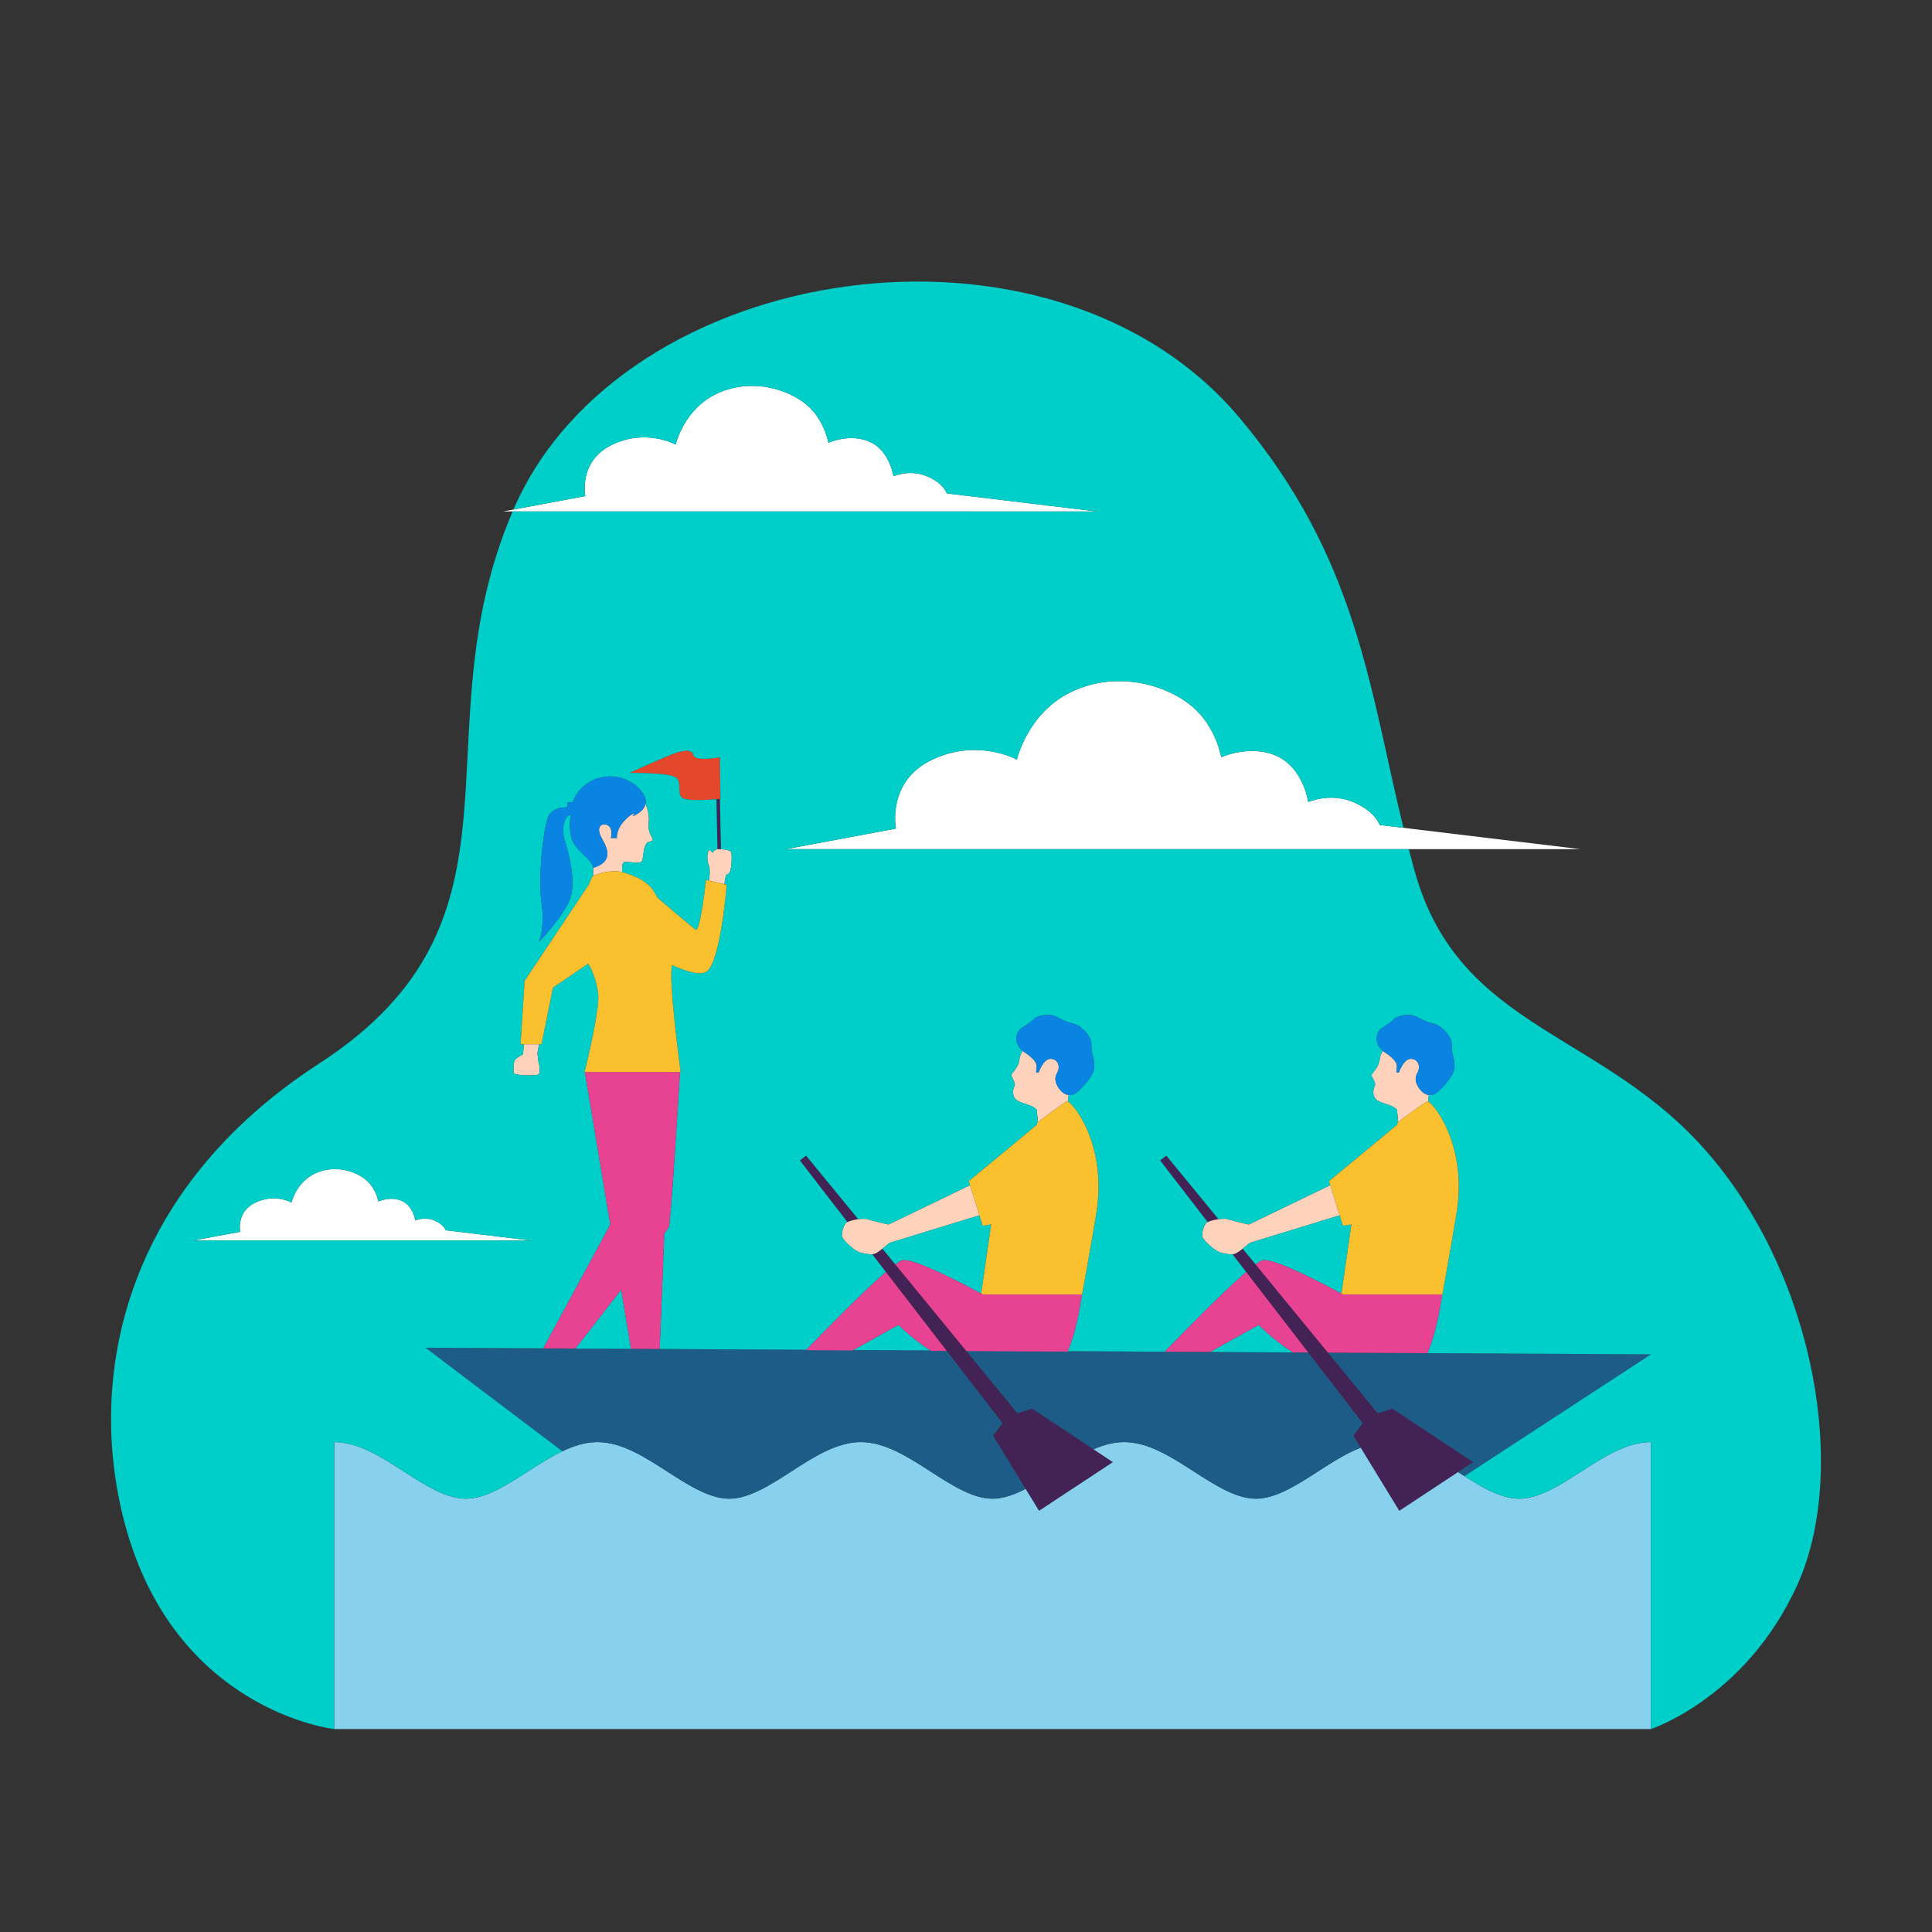 <?xml version="1.0" standalone="no"?>
<svg version="1.1" id="Layer_1" xmlns="http://www.w3.org/2000/svg" xmlns:xlink="http://www.w3.org/1999/xlink" x="0px" y="0px" viewBox="0 0 595.28 595.28" enable-background="new 0 0 595.28 595.28" xml:space="preserve">
<rect x="0" y="0" width="595.28" height="595.28" fill="#333333" stroke="none"/>
<path id="color_x5F_10" fill="#E3482C" d="M221.809,233.32l0.168,12.835c0,0-8.276,0.796-11.061-0.012
	c-2.785-0.808-0.629-4.762-2.515-6.468c-1.887-1.707-14.464-1.527-14.464-1.527s12.757-5.839,15.003-6.378
	c2.246-0.539,4.133-0.988,4.761,0.988C214.33,234.734,221.809,233.32,221.809,233.32z"></path>
<path id="color_x5F_9" fill="#432355" d="M221.812,246.17l0.33,15.478c-0.392-0.014-0.762-0.005-1.078,0.029l-0.328-15.418
	C221.237,246.221,221.613,246.188,221.812,246.17z M246.466,357.56l14.646,18.995c0.758-0.387,2.07-0.72,3.317-0.9l-16.076-19.596
	L246.466,357.56z M429.002,434.004l-4.506,1.465l-41.606-50.718c-0.758,0.587-1.551,1.155-2.09,1.42
	c-0.349,0.172-0.695,0.261-1.045,0.299l40.125,52.042l-2.894,3.844l14.159,23.149L453.9,450.51L429.002,434.004z M313.495,435.469
	l-41.606-50.718c-0.758,0.587-1.551,1.155-2.09,1.42c-0.349,0.172-0.695,0.261-1.045,0.299l40.125,52.042l-2.894,3.844
	l14.159,23.149l22.753-14.995l-24.898-16.506L313.495,435.469z M357.467,357.56l14.646,18.995c0.758-0.387,2.07-0.72,3.317-0.9
	l-16.076-19.596L357.467,357.56z"></path>
<path id="color_x5F_8" fill="#87D1EE" d="M508.67,444.329v4.395v84.029H102.973v-84.029v-4.395c7.409,0,14.56,4.612,21.476,9.072
	c6.381,4.115,12.979,8.37,19.094,8.37c6.115,0,12.713-4.255,19.094-8.37c6.915-4.461,14.067-9.072,21.476-9.072
	s14.56,4.612,21.476,9.072c6.381,4.115,12.979,8.37,19.094,8.37c6.115,0,12.713-4.255,19.094-8.37
	c6.915-4.461,14.067-9.072,21.476-9.072c7.409,0,14.56,4.612,21.476,9.072c6.381,4.115,12.979,8.37,19.094,8.37
	c3.294,0,6.728-1.24,10.193-3.022l4.132,6.755l22.753-14.995l-5.989-3.97c3.114-1.343,6.273-2.21,9.482-2.21
	c7.409,0,14.56,4.612,21.476,9.072c6.381,4.115,12.979,8.37,19.094,8.37s12.713-4.255,19.094-8.37
	c4.304-2.776,8.7-5.61,13.192-7.355l11.901,19.457l18.114-11.938c6.302,4.063,12.805,8.206,18.839,8.206
	c6.115,0,12.713-4.255,19.094-8.37C494.11,448.941,501.261,444.329,508.67,444.329z"></path>
<path id="color_x5F_7" fill="#1D5C87" d="M316.015,458.75c-3.465,1.782-6.899,3.022-10.193,3.022c-6.115,0-12.713-4.255-19.094-8.37
	c-6.915-4.461-14.067-9.072-21.476-9.072c-7.409,0-14.56,4.612-21.476,9.072c-6.381,4.115-12.979,8.37-19.094,8.37
	c-6.115,0-12.713-4.255-19.094-8.37c-6.916-4.461-14.067-9.072-21.476-9.072c-3.676,0-7.288,1.137-10.839,2.825l-42.169-31.904
	l160.514,0.872l17.262,22.389l-2.894,3.844L316.015,458.75z M416.988,442.355l2.894-3.844l-16.795-21.783l-105.435-0.573
	l15.844,19.314l4.506-1.465l18.908,12.535c3.114-1.343,6.273-2.21,9.482-2.21c7.409,0,14.56,4.612,21.476,9.072
	c6.381,4.115,12.979,8.37,19.094,8.37s12.713-4.255,19.094-8.37c4.304-2.776,8.7-5.61,13.192-7.355L416.988,442.355z
	 M409.149,416.761l15.347,18.708l4.506-1.465L453.9,450.51l-4.638,3.056c0.647,0.417,1.296,0.835,1.947,1.249l57.461-37.514
	L409.149,416.761z"></path>
<path id="color_x5F_6" fill="#FFFFFF" d="M242.16,261.633l33.902-6.333c0,0-2.98-14.529,11.176-21.235
	c14.157-6.706,26.078,0,26.078,0s3.353-14.902,17.51-21.235c14.157-6.333,29.059-1.49,36.51,4.843
	c7.451,6.333,8.941,15.647,8.941,15.647s8.941-4.098,17.137-0.372c8.196,3.725,9.686,14.157,9.686,14.157s6.706-2.98,13.784,0
	c7.078,2.98,8.196,7.078,8.196,7.078l61.848,7.451H242.16z M337.93,157.589l-46.222-5.568c0,0-0.835-3.063-6.125-5.29
	c-5.29-2.227-10.302,0-10.302,0s-1.114-7.796-7.239-10.58c-6.125-2.784-12.808,0.278-12.808,0.278s-1.114-6.961-6.682-11.694
	s-16.706-8.353-27.286-3.619c-10.58,4.733-13.086,15.87-13.086,15.87s-8.91-5.012-19.49,0c-10.58,5.012-8.353,15.87-8.353,15.87
	l-25.337,4.733H337.93z M133.821,376.046c-3.007-1.266-5.856,0-5.856,0s-0.633-4.432-4.115-6.014
	c-3.482-1.583-7.281,0.158-7.281,0.158s-0.633-3.957-3.798-6.647s-9.496-4.748-15.511-2.057c-6.014,2.691-7.439,9.021-7.439,9.021
	s-5.065-2.849-11.079,0c-6.014,2.849-4.748,9.021-4.748,9.021l-14.403,2.691h103.986l-26.275-3.165
	C137.303,379.053,136.828,377.312,133.821,376.046z"></path>
<path id="color_x5F_5" fill="#FFD2BB" d="M225.182,262.432c0.549,0.715,0.157,5.523-0.329,6.277
	c-0.486,0.755-0.486,0.612-1.001,0.812c-0.232,0.09-0.464,1.466-0.649,2.948l-4.764-1.139c0.242-1.675,0.388-3.624-0.018-4.639
	c-0.8-2.001-0.4-3.716-0.257-4.231c0.143-0.515,0.486-0.6,0.715-0.429c0.229,0.171,0.743,0.715,0.743,0.715s0.321-0.76,0.815-0.943
	C221.437,261.432,224.633,261.718,225.182,262.432z M165.597,324.439l0.499-2.699h-4.67l-0.292,3.114c0,0-1.921,0.986-2.44,1.661
	c-0.519,0.675-0.519,3.166-0.415,4.049c0.104,0.882,7.111,1.038,7.714,0.415c0.603-0.623,0.124-3.374,0-3.53
	C165.868,327.294,165.597,324.439,165.597,324.439z M199.872,253.231c0.269-1.865-0.346-4.054-0.951-5.642
	c-0.543,2.694-4.062,3.935-4.062,3.935l0.813-0.976c0,0-1.301,0-3.631,2.71c-2.331,2.71-1.951,4.932-1.951,4.932h-1.87
	c0,0,0.406-1.464,0-2.764c-0.406-1.301-2.114-1.788-3.008-1.138c-0.894,0.651-0.894,2.032,0.163,3.902
	c1.057,1.87,2.439,4.471,1.382,6.504c-1.057,2.032-3.984,2.683-3.984,2.683c-0.002-0.02-0.007-0.039-0.01-0.059
	c0.031,1.068,0.019,1.976,0.003,2.561c0.018-0.011,0.035-0.022,0.052-0.03c1.154-0.499,5.105-1.981,8.886-1.142
	c-0.103-1.363-0.05-2.959,0.731-3.109c1.385-0.267,4.576,0.813,5.283-0.189c0.707-1.002,0.287-5.132,2.073-5.986
	c0.407-0.195,1.013-0.06,1.278-0.635C201.335,258.213,199.386,256.606,199.872,253.231z M273.755,377.292
	c0,0-5.28-1.225-6.552-1.662c-1.272-0.437-5.944,0.396-6.647,1.327c-0.703,0.93-1.387,2.943-1.046,4.158
	c0.341,1.216,4.195,4.692,5.923,4.94c1.728,0.248,3.019,0.78,4.368,0.116c1.349-0.664,4.293-3.227,4.293-3.227l27.687-8.487
	l-2.899-9.29L273.755,377.292z M329.327,339.603c0.001,0.001,0.002,0.002,0.003,0.002l0-0.002L329.327,339.603z M329.33,337.416
	c-0.66-0.065-1.282-0.355-1.845-0.794c-1.174-0.915-3.179-3.527-1.852-5.838c1.327-2.311,0.234-4.536-1.962-4.547
	c-2.196-0.011-3.669,4.209-3.669,4.209s-0.306,0.164-0.561,0c-0.255-0.164-0.229-0.267-0.06-1.401
	c0.168-1.133-0.143-2.455-3.733-4.845c-0.189-0.126-0.363-0.258-0.526-0.392c-1.82,2.544,0.048,3.065-3.317,6.988
	c-0.768,0.895,1.419,2.558,0.753,3.873c-0.665,1.315-0.727,3.558,1.055,4.524c1.782,0.966,4.044,1.28,5.076,2.104
	c0.274,0.219,0.49,0.409,0.665,0.573c0.024-0.049,0.045-0.089,0.057-0.109l0.395,4.006c1.462-1.238,7.986-5.961,8.927-6.41
	c0.079-0.038,0.223,0.01,0.409,0.122c-0.014-0.684-0.017-1.305,0.008-1.587C329.161,337.765,329.227,337.603,329.33,337.416z
	 M440.331,339.603l-0.003-0.001c0.001,0.001,0.002,0.002,0.003,0.002L440.331,339.603z M440.331,337.416
	c-0.66-0.065-1.282-0.355-1.845-0.794c-1.174-0.915-3.179-3.527-1.852-5.838c1.327-2.311,0.234-4.536-1.962-4.547
	c-2.196-0.011-3.669,4.209-3.669,4.209s-0.306,0.164-0.561,0c-0.255-0.164-0.229-0.267-0.06-1.401
	c0.168-1.133-0.143-2.455-3.733-4.845c-0.189-0.126-0.363-0.258-0.526-0.392c-1.82,2.544,0.048,3.065-3.317,6.988
	c-0.768,0.895,1.419,2.558,0.753,3.873c-0.665,1.315-0.727,3.558,1.055,4.524c1.782,0.966,4.044,1.28,5.076,2.104
	c0.274,0.219,0.49,0.409,0.665,0.573c0.024-0.049,0.045-0.089,0.057-0.109l0.395,4.006c1.462-1.238,7.986-5.961,8.927-6.41
	c0.079-0.038,0.223,0.01,0.409,0.122c-0.014-0.684-0.017-1.305,0.008-1.587C440.163,337.765,440.229,337.603,440.331,337.416z
	 M384.756,377.292c0,0-5.28-1.225-6.552-1.662c-1.272-0.437-5.944,0.396-6.647,1.327c-0.703,0.93-1.387,2.943-1.046,4.158
	c0.341,1.216,4.195,4.692,5.923,4.94c1.728,0.248,3.019,0.78,4.368,0.116c1.349-0.664,4.293-3.227,4.293-3.227l27.687-8.487
	l-2.899-9.29L384.756,377.292z"></path>
<path id="color_x5F_4" fill="#00CEC9" d="M389.153,388.296c-0.474,0.082-1.268,0.549-2.29,1.297l2.299,2.802l-6.272-7.645
	c-0.015,0.012-0.03,0.023-0.045,0.034c1.157-0.892,2.249-1.841,2.249-1.841l27.687-8.487l-0.874-2.802l1.876,6.014l2.616-0.41
	c-0.775,5.471-2.296,15.95-3.08,21.337C410.341,396.968,393.033,387.627,389.153,388.296z M553.693,488.542
	c-15.823,34.668-45.024,44.212-45.024,44.212v-84.029v-4.395c-7.409,0-14.56,4.612-21.476,9.072
	c-6.381,4.115-12.979,8.37-19.094,8.37c-5.414,0-11.206-3.336-16.891-6.957l57.461-37.514l-99.52-0.541l30.671,0.167
	c2.681-6.383,3.864-14.005,3.864-14.005s3.652-20.148,5.12-29.241c3.166-19.607-5.888-32.169-8.476-34.079
	c0.001,0.001,0.002,0.001,0.003,0.002l0-0.002l-0.003-0.001c-0.067-0.05-0.127-0.088-0.185-0.123
	c-0.014-0.684-0.017-1.305,0.008-1.587c0.012-0.127,0.078-0.29,0.18-0.477c-0.05-0.005-0.097-0.02-0.147-0.027
	c0.757,0.114,1.564-0.056,2.396-0.657c1.496-1.08,5.548-5.323,5.587-8.062c0.039-2.739-1.079-4.299-0.896-6.825
	c0.183-2.526-3.303-6.011-5.75-6.503c-2.447-0.493-3.942-1.655-5.776-2.354c-1.834-0.699-5.038-0.077-6.152,0.969
	c-1.114,1.046-1.738,1.519-3.729,2.745c-1.984,1.222-2.798,5.084,0.755,7.475c-0.177-0.12-0.343-0.243-0.497-0.37
	c-1.82,2.544,0.048,3.065-3.317,6.988c-0.768,0.895,1.419,2.559,0.753,3.873c-0.665,1.315-0.727,3.558,1.055,4.524
	c1.782,0.966,4.044,1.28,5.076,2.104c0.274,0.219,0.49,0.409,0.665,0.573c0.024-0.049,0.045-0.089,0.057-0.109l0.395,4.006
	c0.008-0.006,0.019-0.016,0.027-0.022c-0.201,0.169-0.322,0.283-0.322,0.313c0,0.058,0.023,0.223,0.042,0.452l-21.056,17.424
	l0.385,1.233l-25.126,12.126c0,0-5.28-1.225-6.552-1.662c-0.522-0.18-1.619-0.143-2.777,0.025c0.001,0,0.002,0,0.003,0
	l-16.076-19.597l-1.887,1.502l14.646,18.995c-0.254,0.13-0.452,0.264-0.556,0.402c-0.703,0.93-1.387,2.943-1.046,4.158
	c0.341,1.216,4.195,4.692,5.923,4.94c1.281,0.184,2.321,0.521,3.323,0.414l14.145,18.346l-9.937-12.888
	c-6.993,6-19.131,18.382-25.089,24.56l14.013,0.053l14.943-8.323c0,0,4.122,4.336,10.522,8.484l-69.353-0.377
	c2.64-6.349,3.681-13.403,3.681-13.403s3.652-20.148,5.12-29.241c3.166-19.606-5.887-32.167-8.476-34.078
	c0.001,0.001,0.002,0.001,0.002,0.002l0-0.002l-0.003-0.001c-0.067-0.05-0.127-0.088-0.185-0.123
	c-0.014-0.684-0.017-1.305,0.008-1.587c0.012-0.127,0.078-0.29,0.18-0.477c-0.05-0.005-0.098-0.02-0.147-0.027
	c0.757,0.115,1.565-0.056,2.397-0.657c1.496-1.08,5.548-5.323,5.587-8.062c0.039-2.739-1.079-4.299-0.896-6.825
	c0.183-2.526-3.303-6.011-5.75-6.503c-2.447-0.493-3.942-1.655-5.776-2.354c-1.834-0.699-5.038-0.077-6.152,0.969
	c-1.114,1.046-1.738,1.519-3.729,2.745c-1.99,1.226-2.806,5.108,0.784,7.498c-0.19-0.126-0.363-0.258-0.526-0.392
	c-1.82,2.544,0.048,3.065-3.317,6.988c-0.768,0.895,1.419,2.559,0.753,3.873c-0.665,1.315-0.727,3.558,1.055,4.524
	c1.782,0.966,4.044,1.28,5.076,2.104c0.274,0.219,0.49,0.409,0.665,0.573c0.024-0.049,0.045-0.089,0.057-0.109l0.395,4.006
	c0.008-0.007,0.02-0.017,0.029-0.023c-0.202,0.17-0.323,0.284-0.323,0.314c0,0.058,0.023,0.223,0.042,0.452l-21.056,17.424
	l0.385,1.233l-25.126,12.126c0,0-5.28-1.225-6.552-1.662c-0.522-0.18-1.619-0.143-2.777,0.025c0.001,0,0.002,0,0.003,0
	l-16.076-19.597l-1.887,1.502l14.646,18.995c-0.254,0.13-0.452,0.264-0.556,0.402c-0.703,0.93-1.387,2.943-1.046,4.158
	c0.341,1.216,4.195,4.692,5.923,4.94c1.281,0.184,2.321,0.521,3.323,0.414l22.695,29.436l-18.487-23.977
	c-6.946,5.96-18.49,17.748-24.484,23.96l-45.212-0.246l1.413-35.557c0.819-1.108,1.318-1.818,1.395-1.999
	c0.589-1.382,2.826-37.669,3.441-47.792h0.199c0,0-3.922-28.866-2.623-32.92c4.465,1.989,8.89,3.322,10.715,1.905
	c4.266-3.312,6.085-26.645,6.085-26.645l-0.689-0.165c0.185-1.483,0.417-2.858,0.649-2.948c0.514-0.2,0.514-0.057,1-0.812
	c0.486-0.755,0.877-5.562,0.329-6.277c-0.356-0.464-1.824-0.743-3.086-0.783c0.017,0.001,0.03-0.002,0.047-0.001l-0.33-15.478
	c0.097-0.009,0.165-0.015,0.165-0.015l-0.168-12.835c0,0-7.479,1.415-8.108-0.561c-0.629-1.976-2.515-1.527-4.761-0.988
	c-2.246,0.539-15.003,6.378-15.003,6.378s12.577-0.18,14.464,1.527c1.887,1.706-0.269,5.66,2.515,6.468
	c2.134,0.619,7.479,0.297,9.868,0.112c-0.018,0.001-0.029,0.002-0.048,0.004l0.328,15.418c0.025-0.003,0.059,0,0.084-0.002
	c-0.282,0.026-0.538,0.064-0.712,0.129c-0.494,0.184-0.815,0.944-0.815,0.944s-0.515-0.543-0.743-0.715
	c-0.229-0.172-0.572-0.086-0.715,0.429c-0.143,0.514-0.543,2.229,0.257,4.231c0.406,1.015,0.26,2.964,0.018,4.639l2.308,0.552
	l-3.221-0.77c0,0-1.732,16.357-3.208,15.332c-0.861-0.598-6.84-5.663-11.675-9.783c-0.361-0.555-0.741-1.187-1.171-1.95
	c-2.154-3.815-8.123-5.475-8.123-5.475c-0.547-0.237-1.107-0.41-1.671-0.533c0.009,0.002,0.018,0.002,0.027,0.004
	c-0.102-1.363-0.05-2.959,0.731-3.109c1.385-0.267,4.576,0.813,5.283-0.189c0.707-1.002,0.287-5.132,2.073-5.986
	c0.407-0.195,1.013-0.06,1.278-0.635c0.266-0.575-1.683-2.183-1.197-5.557c0.269-1.865-0.346-4.054-0.951-5.642
	c-0.004,0.021-0.012,0.04-0.017,0.06c0.031-0.141,0.06-0.284,0.074-0.434c0.271-2.954-5.149-8.97-12.845-7.832
	c-7.696,1.138-9.702,7.832-9.702,7.832h-1.545v1.545c0,0-4.228-0.325-5.772,2.52c-1.545,2.845-3.414,18.21-2.276,26.747
	c1.138,8.536-0.813,12.195-0.813,12.195s7.805-8.048,9.674-13.495c1.87-5.447-0.569-14.065-1.707-17.804
	c-1.138-3.74,0-7.723,1.87-7.967c0,0-0.894,4.959,0.569,8.211c1.455,3.233,5.959,5.582,6.331,8.166
	c0.03,1.061,0.019,1.965,0.003,2.548c0.018-0.011,0.035-0.022,0.052-0.03c-0.353,0.153-0.838,1.153-1.358,2.657l-19.809,29.717
	l-1.246,19.516h1.019l-0.292,3.114c0,0-1.92,0.986-2.44,1.661c-0.519,0.675-0.519,3.166-0.415,4.049
	c0.104,0.882,7.111,1.038,7.714,0.415c0.603-0.623,0.124-3.374,0-3.53c-0.124-0.156-0.395-3.01-0.395-3.01l0.499-2.699h0.747
	l3.53-17.44l10.877-7.402c1.142,1.989,2.348,4.514,3.033,8.898c0.781,5-4.152,24.499-4.152,24.499h0.09l-0.01,0.009l0.368,2.204
	l-0.025,0.004c0.118,0.679,0.239,1.35,0.361,2.014l7.132,42.773l-20.651,38.148l7.221,0.039l-43.511-0.236l42.169,31.905
	c-3.607,1.715-7.152,3.999-10.637,6.247c-6.381,4.115-12.979,8.37-19.094,8.37c-6.114,0-12.713-4.255-19.094-8.37
	c-6.915-4.461-14.067-9.072-21.476-9.072v4.395v84.029c0,0-49.185-5.442-64.567-63.461c-11.959-45.108-0.203-102.629,59.922-141.599
	c68.846-44.623,29.97-100.716,59.617-170.104H337.93l-46.222-5.568c0,0-0.835-3.063-6.125-5.29c-5.29-2.227-10.302,0-10.302,0
	s-1.114-7.796-7.239-10.58c-6.125-2.784-12.808,0.278-12.808,0.278s-1.114-6.961-6.682-11.694s-16.706-8.353-27.286-3.619
	c-10.58,4.733-13.086,15.87-13.086,15.87s-8.91-5.012-19.49,0c-10.58,5.012-8.353,15.87-8.353,15.87l-22.142,4.137
	c0.01-0.022,0.018-0.044,0.028-0.067c33.304-76.904,166.003-96.924,223.756-28.131c36.198,43.119,39.793,82.517,50.439,126.271
	l-7.338-0.884c0,0-1.118-4.098-8.196-7.078c-7.078-2.98-13.784,0-13.784,0s-1.49-10.431-9.686-14.157
	c-8.196-3.725-17.137,0.372-17.137,0.372s-1.49-9.314-8.941-15.647c-7.451-6.333-22.353-11.176-36.51-4.843
	c-14.157,6.333-17.51,21.235-17.51,21.235s-11.921-6.706-26.078,0c-14.157,6.706-11.176,21.235-11.176,21.235l-33.902,6.333h191.911
	c0.586,2.262,1.187,4.533,1.826,6.822c13.733,49.229,58.019,48.941,90.838,87.382S569.517,453.873,553.693,488.542z
	 M137.303,379.053c0,0-0.475-1.741-3.482-3.007c-3.007-1.266-5.856,0-5.856,0s-0.633-4.432-4.115-6.014
	c-3.482-1.583-7.281,0.158-7.281,0.158s-0.633-3.957-3.798-6.647s-9.496-4.748-15.511-2.057c-6.014,2.691-7.439,9.021-7.439,9.021
	s-5.065-2.849-11.079,0c-6.014,2.849-4.748,9.021-4.748,9.021l-14.403,2.691h103.986L137.303,379.053z M194.432,415.594l1.21,0.007
	L194.432,415.594L194.432,415.594z M177.279,415.501l17.153,0.093l-3.034-18.195C186.372,403.871,181.07,410.656,177.279,415.501z
	 M276.831,408.217l-13.912,7.749l23.772,0.129C280.418,411.998,276.831,408.217,276.831,408.217z M300.906,371.656l0.874,2.802
	l-27.687,8.487c0,0-1.091,0.948-2.249,1.841c0.015-0.012,0.03-0.023,0.045-0.034l3.973,4.843c1.022-0.748,1.816-1.215,2.29-1.297
	c3.88-0.669,21.187,8.671,24.166,10.3c0.784-5.387,2.306-15.866,3.08-21.337l-2.616,0.41L300.906,371.656z M279.162,393.616
	l-3.3-4.023l0,0L279.162,393.616z"></path>
<path id="color_x5F_3" fill="#E84393" d="M180.21,330.304l0.367,2.204l-0.025,0.004c0.118,0.679,0.239,1.35,0.361,2.014
	l7.132,42.773l-20.651,38.148l9.884,0.054c3.791-4.845,9.093-11.63,14.119-18.101l3.034,18.195l8.837,0.048l1.413-35.557
	c0.819-1.108,1.318-1.818,1.395-1.999c0.589-1.382,2.826-37.669,3.44-47.792H180.22L180.21,330.304z M248.353,416.02l14.331,0.078
	l14.148-7.88c0,0,3.661,3.863,10.062,8.012l4.828,0.026l-18.757-24.328C265.971,397.928,254.31,409.843,248.353,416.02z
	 M278.152,388.296c-0.474,0.082-1.268,0.549-2.29,1.297l21.899,26.695l31.188,0.169c2.681-6.383,3.734-13.535,3.734-13.535
	l0.702-4.082h-30.621C302.764,398.841,282.401,387.564,278.152,388.296z M358.876,416.488l14.013,0.053l14.944-8.323
	c0,0,4.122,4.336,10.522,8.484l4.732,0.026l-19.121-24.8C376.972,397.928,364.834,410.31,358.876,416.488z M413.765,398.841
	c0,0-20.363-11.277-24.612-10.544c-0.474,0.082-1.268,0.549-2.29,1.297l22.286,27.167l30.671,0.167
	c2.681-6.383,3.864-14.005,3.864-14.005l0.702-4.082H413.765z"></path>
<path id="color_x5F_2" fill="#FBC02D" d="M217.526,271.113l6.367,1.523c0,0-1.82,23.333-6.085,26.645
	c-1.825,1.417-6.25,0.084-10.715-1.905c-1.299,4.054,2.623,32.92,2.623,32.92H180.13c0,0,4.934-19.499,4.152-24.499
	c-0.685-4.384-1.891-6.909-3.033-8.898l-10.877,7.402l-3.53,17.44h-6.436l1.246-19.516l19.809-29.717
	c0.52-1.504,1.005-2.504,1.358-2.657c1.324-0.572,6.325-2.438,10.53-0.613c0,0,5.969,1.66,8.123,5.475
	c0.431,0.763,0.811,1.395,1.171,1.95c4.835,4.119,10.814,9.185,11.675,9.783C215.795,287.47,217.526,271.113,217.526,271.113z
	 M328.733,339.358c-1.061,0.505-9.222,6.447-9.222,6.7c0,0.058,0.023,0.223,0.042,0.452l-21.056,17.424l4.286,13.736l2.616-0.41
	c-0.775,5.471-2.296,15.95-3.08,21.337c0.283,0.155,0.446,0.245,0.446,0.245h30.621l-0.702,4.082c0,0,3.652-20.148,5.12-29.241
	C341.315,351.938,329.794,338.853,328.733,339.358z M439.734,339.358c-1.061,0.505-9.222,6.447-9.222,6.7
	c0,0.058,0.023,0.223,0.042,0.452l-21.056,17.424l4.286,13.736l2.616-0.41c-0.775,5.471-2.296,15.95-3.08,21.337
	c0.283,0.155,0.446,0.245,0.446,0.245h30.621l-0.702,4.082c0,0,3.652-20.148,5.12-29.241
	C452.316,351.938,440.795,338.853,439.734,339.358z"></path>
<path id="color_x5F_1" d="M337.166,328.67c-0.039,2.739-4.091,6.982-5.587,8.062c-1.496,1.08-2.921,0.805-4.095-0.111
	s-3.179-3.527-1.852-5.838c1.327-2.311,0.234-4.536-1.962-4.547c-2.196-0.011-3.669,4.209-3.669,4.209s-0.306,0.164-0.561,0
	c-0.255-0.164-0.229-0.267-0.06-1.401c0.168-1.133-0.143-2.455-3.733-4.845c-3.59-2.39-2.775-6.272-0.784-7.498
	c1.99-1.226,2.615-1.699,3.729-2.745c1.114-1.046,4.318-1.668,6.152-0.969c1.834,0.699,3.329,1.861,5.776,2.354
	s5.933,3.977,5.75,6.503C336.087,324.371,337.206,325.932,337.166,328.67z M186.134,239.383c-7.696,1.138-9.702,7.832-9.702,7.832
	h-1.545v1.545c0,0-4.228-0.325-5.772,2.52c-1.545,2.845-3.414,18.21-2.276,26.747c1.138,8.536-0.813,12.195-0.813,12.195
	s7.805-8.048,9.674-13.495c1.87-5.447-0.569-14.065-1.707-17.804c-1.138-3.74,0-7.723,1.87-7.967c0,0-0.894,4.959,0.569,8.211
	c1.463,3.252,6.016,5.61,6.341,8.211c0,0,2.927-0.651,3.984-2.683c1.057-2.032-0.325-4.634-1.382-6.504
	c-1.057-1.87-1.057-3.252-0.163-3.902c0.894-0.651,2.602-0.162,3.008,1.138c0.406,1.301,0,2.764,0,2.764h1.87
	c0,0-0.379-2.222,1.951-4.932c2.331-2.71,3.631-2.71,3.631-2.71l-0.813,0.976c0,0,3.848-1.355,4.119-4.309
	C199.25,244.261,193.83,238.245,186.134,239.383z M447.271,321.845c0.183-2.526-3.303-6.011-5.75-6.503s-3.942-1.655-5.776-2.354
	c-1.834-0.699-5.038-0.077-6.152,0.969c-1.114,1.046-1.738,1.519-3.729,2.745c-1.99,1.226-2.806,5.108,0.784,7.498
	c3.59,2.39,3.901,3.711,3.733,4.845c-0.168,1.133-0.195,1.237,0.06,1.401c0.255,0.164,0.561,0,0.561,0s1.473-4.22,3.669-4.209
	c2.196,0.011,3.288,2.236,1.962,4.547c-1.327,2.311,0.678,4.923,1.852,5.838c1.174,0.915,2.598,1.191,4.095,0.111
	c1.496-1.08,5.548-5.323,5.587-8.062C448.207,325.932,447.088,324.371,447.271,321.845z" fill="#0984E3"></path>
</svg>
